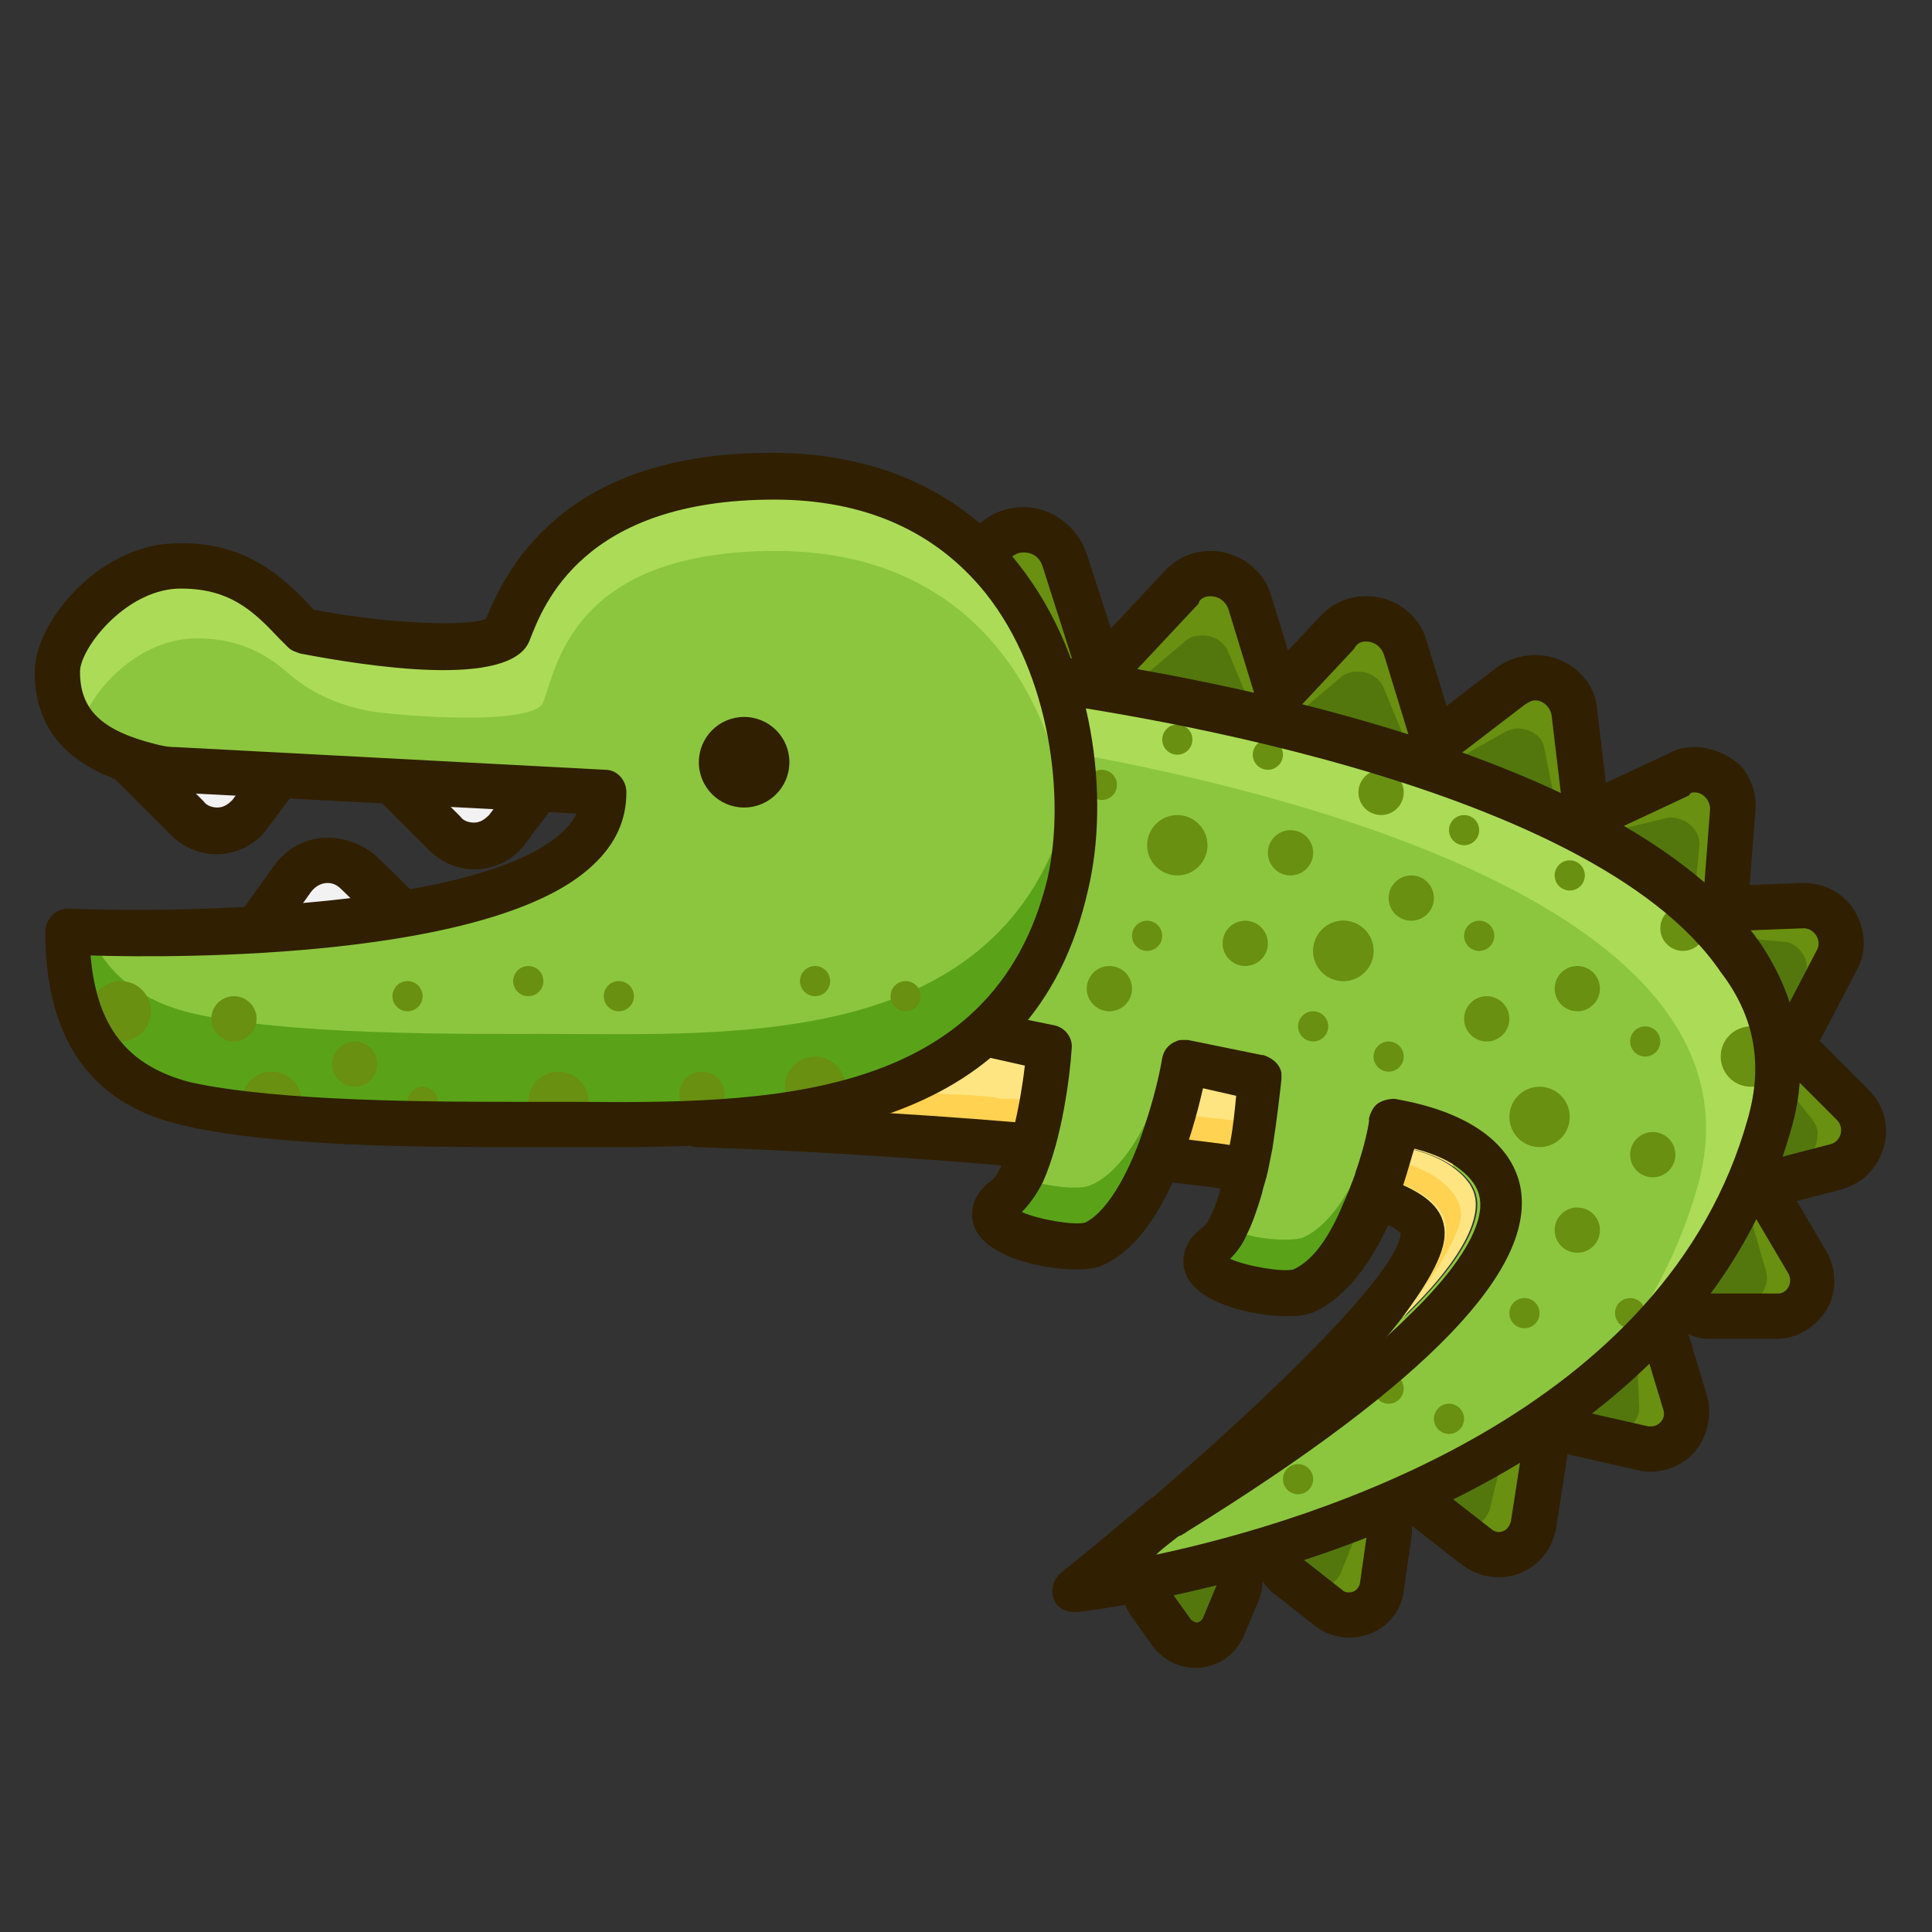 <?xml version="1.0" ?><svg style="enable-background:new 0 0 128 128;" version="1.1" viewBox="0 0 128 128" xml:space="preserve" xmlns="http://www.w3.org/2000/svg" xmlns:xlink="http://www.w3.org/1999/xlink"><rect x="0" y="0" width="128" height="128" fill="#333333" stroke="none"/><style type="text/css">
	.st0{fill:#74CBDE;}
	.st1{fill:#B3F4FB;}
	.st2{fill:#301F00;}
	.st3{fill:#2FB0C1;}
	.st4{fill:#F2F2F2;}
	.st5{fill:#CCCCCC;}
	.st6{fill:#FFFFFF;}
	.st7{fill:#629EE1;}
	.st8{fill:#4180D8;}
	.st9{fill:#FF0013;}
	.st10{fill:#FF4D4D;}
	.st11{fill:#C80004;}
	.st12{fill:#FFD81A;}
	.st13{fill:#FFEA55;}
	.st14{fill:#FFB6C6;}
	.st15{fill:#FF97A9;}
	.st16{fill:#FFD0DC;}
	.st17{fill:#FF7287;}
	.st18{fill:#FDAD4C;}
	.st19{fill:#EB9129;}
	.st20{fill:#C13202;}
	.st21{fill:#CA4508;}
	.st22{fill:#FEC769;}
	.st23{fill:#FFEA9A;}
	.st24{fill:#FFDB69;}
	.st25{fill:#999999;}
	.st26{fill:#808080;}
	.st27{fill:#EBEBEB;}
	.st28{opacity:0.8;fill:#B3B3B3;}
	.st29{fill:#BCBCBC;}
	.st30{fill:#A39095;}
	.st31{fill:#B3B3B3;}
	.st32{fill:#EDFFC5;}
	.st33{fill:#F5FFD9;}
	.st34{opacity:0.8;fill:#FCFFF0;}
	.st35{fill:#8CC63F;}
	.st36{fill:#5AA319;}
	.st37{fill:#ACDC57;}
	.st38{fill:#C69452;}
	.st39{fill:#8A4900;}
	.st40{fill:#B17637;}
	.st41{fill:#E1D6BA;}
	.st42{fill:#CCBB92;}
	.st43{fill:#D8AD68;}
	.st44{fill:#253542;}
	.st45{fill:#2B4753;}
	.st46{fill:#FFA227;}
	.st47{fill:#0F171C;}
	.st48{fill:#FFBBBB;}
	.st49{fill:#A9A69C;}
	.st50{fill:#827E74;}
	.st51{fill:#C0BEB4;}
	.st52{fill:#333333;}
	.st53{fill:#FFE581;}
	.st54{fill:#6F4A38;}
	.st55{fill:#FFF5AE;}
	.st56{fill:#FFD252;}
	.st57{fill:#825C4D;}
	.st58{fill:#C97F4E;}
	.st59{fill:#B86538;}
	.st60{fill:#666666;}
	.st61{fill:#4D4D4D;}
	.st62{fill:#D6925E;}
	.st63{fill:#F9C0A7;}
	.st64{fill:#F7AD90;}
	.st65{fill:#D38F5B;}
	.st66{fill:#CD7C4F;}
	.st67{fill:#C1693E;}
	.st68{fill:#A05B38;}
	.st69{fill:#F1D4A5;}
	.st70{fill:#DD9665;}
	.st71{fill:#E7B777;}
	.st72{fill:#4A290A;}
	.st73{fill:#53770C;}
	.st74{fill:#699010;}
	.st75{fill:#884326;}
	.st76{fill:#F6D5A9;}
	.st77{fill:#F1C087;}
	.st78{fill:#FFD4C5;}
	.st79{fill:#FF9797;}
	.st80{fill:#FF8484;}
	.st81{fill:#FFAAAA;}
	.st82{fill:#7C0000;}
	.st83{fill:#A6B855;}
	.st84{fill:#C3D272;}
	.st85{fill:#7D942D;}
	.st86{fill:#68782F;}
	.st87{fill:#4F5E20;}
	.st88{fill:#81923E;}
	.st89{fill:#EE6B2B;}
	.st90{fill:#D2501E;}
	.st91{fill:#FF6868;}
	.st92{fill:#F85E28;}
	.st93{fill:#D5DAE0;}
	.st94{fill:#BCC4CD;}
	.st95{fill:#FDB62E;}
	.st96{fill:#472D07;}
	.st97{fill:#FC9C1B;}
	.st98{fill:#2D1A03;}
	.st99{fill:#FFFFD5;}
	.st100{fill:#FED041;}
	.st101{fill:#61400B;}
	.st102{fill:#FFFF95;}
	.st103{fill:#D7D3C9;}
	.st104{fill:#E8E3DA;}
	.st105{fill:#DDD6CA;}
	.st106{fill:#9E9992;}
	.st107{fill:#847E77;}
	.st108{fill:#F0EDE7;}
	.st109{fill:#88D3ED;}
	.st110{fill:#68C1E4;}
	.st111{fill:#A8E5F6;}
	.st112{fill:#E6E6E6;}
	.st113{fill:#D6D6D6;}
</style><g id="Fish"/><g id="Chicken"/><g id="Pig"/><g id="Dog"/><g id="Cat"/><g id="Bird"/><g id="Koala"/><g id="Mice"/><g id="Snake"/><g id="Lion"/><g id="Caterpillar"/><g id="Dolphin"/><g id="Penguin"/><g id="Deer"/><g id="Elephant"/><g id="Panda"/><g id="Giraffe"/><g id="Cow"/><g id="Monkey"/><g id="Rabbit"/><g id="Bear"/><g id="Zebra"/><g id="Crab"/><g id="Crocodile"><g id="Scale"><g><path class="st73" d="M79.2,109c-0.6,0-1.2-0.3-1.6-0.8l-1.5-2.1c-0.3-0.4-0.4-1-0.2-1.5s0.7-0.8,1.2-0.9l3.4-0.4     c0.1,0,0.1,0,0.2,0c0.5,0,0.9,0.2,1.2,0.6c0.3,0.4,0.4,1,0.2,1.5l-1,2.4C80.7,108.5,80,109,79.2,109z"/><path class="st73" d="M75.8,104.9c0,0,0.1,0,0.1,0l3-1c0.2-0.1,0.4,0,0.5,0.1c0.1,0.1,0.2,0.3,0.1,0.4l-0.8,2     c-0.1,0.2-0.3,0.4-0.5,0.6c-0.4,0.2-0.8,0.2-1.1,0l-1.5-1.3c-0.1-0.1-0.2-0.3-0.1-0.4C75.5,105.1,75.7,105,75.8,104.9z"/><path class="st2" d="M80.7,104.8l-1,2.4c-0.1,0.2-0.3,0.3-0.4,0.3c-0.1,0-0.3-0.1-0.4-0.2l-1.5-2.1L80.7,104.8 M80.7,101.8     c-0.1,0-0.2,0-0.3,0l-3.4,0.4c-1.1,0.1-2,0.8-2.4,1.8c-0.4,1-0.3,2.1,0.3,3l1.5,2.1c0.7,0.9,1.7,1.4,2.8,1.4     c1.4,0,2.6-0.8,3.2-2.1l1-2.4c0.4-1,0.3-2.1-0.3-3C82.5,102.3,81.6,101.8,80.7,101.8L80.7,101.8z"/></g><g><path class="st74" d="M89.5,107c-0.5,0-1-0.2-1.3-0.5l-2.8-2.2c-0.4-0.3-0.6-0.9-0.6-1.4s0.4-1,0.9-1.2l4.4-1.7     c0.2-0.1,0.4-0.1,0.6-0.1c0.3,0,0.7,0.1,0.9,0.3c0.4,0.3,0.6,0.9,0.6,1.4l-0.5,3.5C91.5,106.2,90.6,107,89.5,107z"/><path class="st73" d="M85.9,102.8c0,0,0.1,0,0.1,0l3-1c0.2-0.1,0.4,0,0.5,0.1c0.1,0.1,0.2,0.3,0.1,0.4l-0.8,2     c-0.1,0.2-0.3,0.4-0.5,0.6c-0.4,0.2-0.8,0.2-1.1,0l-1.5-1.3c-0.1-0.1-0.2-0.3-0.1-0.4C85.7,103,85.8,102.9,85.9,102.8z"/><path class="st2" d="M90.6,101.4l-0.5,3.5c-0.1,0.4-0.4,0.6-0.7,0.6c-0.1,0-0.3,0-0.4-0.1l-2.8-2.2L90.6,101.4 M90.6,98.4     c-0.4,0-0.7,0.1-1.1,0.2l-4.4,1.7c-1,0.4-1.7,1.3-1.9,2.4c-0.2,1.1,0.3,2.1,1.1,2.8l2.8,2.2c0.6,0.5,1.5,0.8,2.3,0.8     c1.8,0,3.4-1.3,3.6-3.1l0.5-3.5c0.2-1.1-0.3-2.1-1.1-2.8C92,98.6,91.3,98.4,90.6,98.4L90.6,98.4z"/></g><g><path class="st74" d="M99.3,103c-0.5,0-1-0.2-1.5-0.5l-3.6-2.8c-0.4-0.3-0.6-0.9-0.6-1.4s0.4-1,0.9-1.2l5.6-2.2     c0.2-0.1,0.4-0.1,0.6-0.1c0.3,0,0.7,0.1,0.9,0.3c0.4,0.3,0.6,0.9,0.6,1.4l-0.7,4.5C101.5,102.2,100.5,103,99.3,103z"/><path class="st73" d="M95,98.9c0,0,0.1-0.1,0.1-0.1l3.4-1.8c0.2-0.1,0.4-0.1,0.6,0c0.2,0.1,0.2,0.3,0.2,0.5l-0.6,2.5     c-0.1,0.3-0.3,0.6-0.5,0.8c-0.4,0.3-1,0.4-1.3,0.2l-2-1.2c-0.2-0.1-0.2-0.3-0.2-0.5C94.8,99.1,94.9,99,95,98.9z"/><path class="st2" d="M100.8,96.3l-0.7,4.5c-0.1,0.4-0.4,0.7-0.8,0.7c-0.2,0-0.4-0.1-0.5-0.2l-3.6-2.8L100.8,96.3 M100.8,93.3     c-0.4,0-0.7,0.1-1.1,0.2l-5.6,2.2c-1,0.4-1.7,1.3-1.9,2.4c-0.2,1.1,0.3,2.1,1.1,2.8l3.6,2.8c0.7,0.5,1.5,0.8,2.4,0.8     c1.9,0,3.5-1.4,3.8-3.3l0.7-4.5c0.2-1.1-0.3-2.1-1.1-2.8C102.2,93.5,101.5,93.3,100.8,93.3L100.8,93.3z"/></g><g><path class="st74" d="M109.4,96c-0.2,0-0.4,0-0.5-0.1l-4.4-1c-0.5-0.1-0.9-0.5-1.1-1s0-1.1,0.3-1.5l4.1-4.4     c0.3-0.3,0.7-0.5,1.1-0.5c0.1,0,0.2,0,0.3,0c0.5,0.1,0.9,0.5,1.1,1l1.3,4.3c0.2,0.7,0.1,1.5-0.4,2.1     C110.9,95.6,110.1,96,109.4,96z"/><path class="st73" d="M104.7,93.2c0,0,0.1-0.1,0.1-0.1l2.8-2.6c0.2-0.2,0.4-0.2,0.6-0.2c0.2,0.1,0.3,0.2,0.3,0.4l0.1,2.6     c0,0.3-0.1,0.6-0.3,0.9c-0.3,0.4-0.8,0.6-1.2,0.5l-2.3-0.6c-0.2-0.1-0.3-0.2-0.3-0.4C104.6,93.5,104.6,93.3,104.7,93.2z"/><path class="st2" d="M108.9,89.1l1.3,4.3c0.2,0.6-0.3,1.1-0.8,1.1c-0.1,0-0.1,0-0.2,0l-4.4-1L108.9,89.1L108.9,89.1z M108.9,86.1     c-0.8,0-1.6,0.3-2.2,1l-4.1,4.4c-0.7,0.8-1,1.9-0.7,2.9c0.3,1,1.2,1.8,2.2,2l4.4,1c0.3,0.1,0.6,0.1,0.9,0.1     c1.2,0,2.4-0.6,3.1-1.6c0.7-1,0.9-2.3,0.6-3.4l-1.3-4.3c-0.3-1-1.2-1.8-2.2-2C109.3,86.1,109.1,86.1,108.9,86.1L108.9,86.1z"/></g><g><path class="st74" d="M113.3,87.2c-0.5,0-1-0.3-1.3-0.7c-0.3-0.5-0.3-1,0-1.5l3-5.2c0.3-0.5,0.8-0.8,1.3-0.8c0,0,0,0,0,0     c0.5,0,1,0.3,1.3,0.7l2.3,3.9c0.4,0.7,0.4,1.6,0,2.4c-0.4,0.7-1.2,1.2-2,1.2C117.8,87.2,113.3,87.2,113.3,87.2z"/><path class="st73" d="M112.1,85.2c0-0.1,0.1-0.1,0.1-0.2l2.7-3.9c0.2-0.2,0.4-0.4,0.7-0.4c0.2,0,0.4,0.2,0.5,0.4l0.9,3.1     c0.1,0.4,0.1,0.8-0.1,1.2c-0.3,0.6-0.8,1-1.4,1l-2.9-0.1c-0.2,0-0.4-0.2-0.5-0.4C112,85.6,112,85.4,112.1,85.2z"/><path class="st2" d="M116.2,80.5l2.3,3.9c0.3,0.6-0.1,1.3-0.7,1.3l-4.5,0L116.2,80.5 M116.2,77.5     C116.2,77.5,116.2,77.5,116.2,77.5c-1.1,0-2.1,0.6-2.6,1.5l-3,5.2c-0.5,0.9-0.5,2.1,0,3c0.5,0.9,1.5,1.5,2.6,1.5c0,0,0,0,0,0     l4.5,0c1.4,0,2.6-0.8,3.3-1.9s0.7-2.7,0-3.9l-2.3-3.9C118.3,78.1,117.3,77.5,116.2,77.5L116.2,77.5z"/></g><g><path class="st74" d="M116.3,78.7c-0.4,0-0.8-0.2-1.1-0.4c-0.4-0.4-0.5-0.9-0.4-1.4l1.8-6.7c0.1-0.5,0.5-0.9,1.1-1.1     c0.1,0,0.3-0.1,0.4-0.1c0.4,0,0.8,0.2,1.1,0.4l3.7,3.7c0.6,0.6,0.9,1.5,0.6,2.4c-0.2,0.9-0.9,1.5-1.8,1.7l-5,1.3     C116.5,78.6,116.4,78.7,116.3,78.7z"/><path class="st73" d="M116,76.9c0-0.1,0-0.1,0-0.2l1-4.6c0.1-0.3,0.2-0.5,0.5-0.6c0.2-0.1,0.5,0,0.6,0.2l2,2.5     c0.2,0.3,0.4,0.7,0.3,1.1c0,0.7-0.4,1.2-0.9,1.4l-2.7,1c-0.2,0.1-0.5,0-0.6-0.2C116.1,77.3,116,77.1,116,76.9z"/><path class="st2" d="M118,70.5l3.7,3.7c0.5,0.5,0.3,1.4-0.4,1.6l-5,1.3L118,70.5 M118,67.5c-0.3,0-0.5,0-0.8,0.1     c-1,0.3-1.8,1.1-2.1,2.1l-1.8,6.7c-0.3,1,0,2.1,0.8,2.9c0.6,0.6,1.3,0.9,2.1,0.9c0.3,0,0.5,0,0.8-0.1l5-1.3     c1.4-0.4,2.4-1.4,2.8-2.8s0-2.8-1-3.8l-3.7-3.7C119.6,67.8,118.8,67.5,118,67.5L118,67.5z"/></g><g><path class="st74" d="M117.9,69c-0.5,0-1-0.3-1.3-0.7l-3.7-5.8c-0.3-0.5-0.3-1-0.1-1.5c0.3-0.5,0.7-0.8,1.3-0.8     c0,0,5.2-0.2,5.2-0.2c1,0,1.8,0.4,2.2,1.2s0.5,1.7,0.1,2.4l-2.4,4.6C119,68.7,118.5,69,117.9,69C118,69,117.9,69,117.9,69z"/><path class="st73" d="M117.2,67.2c0,0-0.1-0.1-0.1-0.1l-2.6-3.9c-0.2-0.2-0.2-0.5-0.1-0.8c0.1-0.2,0.3-0.3,0.6-0.3l3.2,0.3     c0.4,0,0.7,0.2,1,0.5c0.5,0.5,0.6,1.1,0.4,1.6l-1.2,2.6c-0.1,0.2-0.3,0.3-0.6,0.3C117.5,67.5,117.3,67.4,117.2,67.2z"/><path class="st2" d="M119.5,61.5c0.7,0,1.2,0.8,0.9,1.4l-2.4,4.6l-3.7-5.8L119.5,61.5C119.5,61.5,119.5,61.5,119.5,61.5      M119.5,58.5c0,0-0.1,0-0.1,0l-5.2,0.2c-1.1,0-2,0.6-2.5,1.6c-0.5,0.9-0.5,2.1,0.1,3l3.7,5.8c0.5,0.9,1.5,1.4,2.5,1.4     c0,0,0.1,0,0.1,0c1.1,0,2-0.6,2.5-1.6l2.4-4.6c0.7-1.2,0.6-2.7-0.1-3.9C122.2,59.2,120.9,58.5,119.5,58.5L119.5,58.5z"/></g><g><path class="st74" d="M112.8,60.2c-0.3,0-0.6-0.1-0.9-0.3l-5.7-3.9c-0.4-0.3-0.7-0.8-0.6-1.4c0-0.5,0.4-1,0.9-1.2l4.7-2.2     c0.3-0.2,0.7-0.2,1.1-0.2c0.7,0,1.3,0.3,1.8,0.8c0.5,0.5,0.7,1.2,0.6,1.9l-0.4,5.2c0,0.5-0.4,1-0.9,1.2     C113.3,60.2,113.1,60.2,112.8,60.2z"/><path class="st73" d="M111.3,59.4c-0.1,0-0.1-0.1-0.2-0.1l-4.1-3.1c-0.3-0.2-0.4-0.5-0.4-0.7c0-0.3,0.2-0.5,0.5-0.5l3.3-0.8     c0.4-0.1,0.8,0,1.2,0.2c0.6,0.3,1,0.9,1,1.5l-0.3,3.1c0,0.3-0.2,0.5-0.5,0.5C111.8,59.6,111.5,59.6,111.3,59.4z"/><path class="st2" d="M112.3,52.5c0.5,0,1,0.5,1,1.1l-0.4,5.2l-5.7-3.9l4.7-2.2C112,52.5,112.1,52.5,112.3,52.5 M112.3,49.5     c-0.6,0-1.2,0.1-1.7,0.4l-4.7,2.2c-1,0.5-1.6,1.4-1.7,2.5c-0.1,1.1,0.4,2.1,1.3,2.7l5.7,3.9c0.5,0.4,1.1,0.5,1.7,0.5     c0.4,0,0.9-0.1,1.3-0.3c1-0.5,1.6-1.4,1.7-2.5l0.4-5.2c0.1-1.1-0.3-2.2-1-3C114.5,50,113.4,49.5,112.3,49.5L112.3,49.5z"/></g><g><path class="st74" d="M103.6,54.7c-0.2,0-0.4,0-0.6-0.1l-7.2-3c-0.5-0.2-0.8-0.7-0.9-1.2s0.2-1.1,0.6-1.4l4.7-3.6     c0.5-0.3,1-0.5,1.6-0.5c1.3,0,2.4,1,2.6,2.3l0.7,5.8c0.1,0.5-0.2,1.1-0.6,1.4C104.2,54.6,103.9,54.7,103.6,54.7z"/><path class="st73" d="M102,53.3c-0.1,0-0.1,0-0.2-0.1l-4.8-1.8c-0.3-0.1-0.5-0.3-0.6-0.6c-0.1-0.3,0.1-0.5,0.3-0.6l3-1.7     c0.4-0.2,0.8-0.3,1.2-0.2c0.7,0.1,1.3,0.6,1.4,1.2l0.6,3c0.1,0.3-0.1,0.5-0.3,0.6C102.5,53.3,102.3,53.3,102,53.3z"/><path class="st2" d="M101.7,46.4c0.5,0,1,0.4,1.1,1l0.7,5.9l-7.2-3l4.7-3.6C101.3,46.5,101.5,46.4,101.7,46.4 M101.7,43.4     c-0.9,0-1.8,0.3-2.5,0.8l-4.7,3.6c-0.9,0.6-1.3,1.7-1.2,2.8c0.1,1.1,0.8,2,1.8,2.4l7.2,3c0.4,0.2,0.8,0.2,1.2,0.2     c0.6,0,1.3-0.2,1.8-0.6c0.9-0.6,1.3-1.7,1.2-2.8l-0.7-5.9C105.6,44.9,103.8,43.4,101.7,43.4L101.7,43.4z"/></g><g><path class="st74" d="M93.6,51c-0.1,0-0.2,0-0.3,0l-8.3-1.9c-0.5-0.1-0.9-0.5-1.1-1c-0.2-0.5,0-1.1,0.3-1.5l4.4-4.7     c0.5-0.6,1.2-0.9,2-0.9c1.2,0,2.2,0.8,2.6,1.9l1.9,6.2c0.2,0.5,0,1.1-0.3,1.5C94.4,50.8,94,51,93.6,51z"/><path class="st73" d="M91.9,49.2c-0.1,0-0.1,0-0.2,0l-5-0.9c-0.3-0.1-0.6-0.2-0.7-0.5c-0.1-0.2,0-0.5,0.2-0.7l2.6-2.2     c0.3-0.3,0.7-0.4,1.2-0.4c0.7,0,1.3,0.4,1.6,0.9l1.2,2.9c0.1,0.2,0,0.5-0.2,0.7C92.4,49.1,92.2,49.2,91.9,49.2z"/><path class="st2" d="M90.5,42.5c0.5,0,1,0.3,1.2,0.9l1.9,6.2l-8.3-1.9l4.4-4.7C89.9,42.6,90.2,42.5,90.5,42.5 M90.5,39.5     c-1.2,0-2.3,0.5-3.1,1.4l-4.4,4.7c-0.7,0.8-1,1.9-0.7,2.9c0.3,1,1.2,1.8,2.2,2l8.3,1.9c0.2,0,0.4,0.1,0.7,0.1     c0.8,0,1.6-0.3,2.2-1c0.7-0.8,1-1.9,0.7-2.9l-1.9-6.2C94,40.7,92.4,39.5,90.5,39.5L90.5,39.5z"/></g><g><path class="st74" d="M83.3,48c-0.1,0-0.2,0-0.3,0l-8.3-1.9c-0.5-0.1-0.9-0.5-1.1-1c-0.2-0.5,0-1.1,0.3-1.5l4.4-4.7     c0.5-0.6,1.2-0.9,2-0.9c1.2,0,2.2,0.8,2.6,1.9l1.9,6.2c0.2,0.5,0,1.1-0.3,1.5C84.1,47.8,83.7,48,83.3,48z"/><path class="st73" d="M81.6,46.8c-0.1,0-0.1,0-0.2,0l-5-0.9c-0.3-0.1-0.6-0.2-0.7-0.5c-0.1-0.2,0-0.5,0.2-0.7l2.6-2.2     c0.3-0.3,0.7-0.4,1.2-0.4c0.7,0,1.3,0.4,1.6,0.9l1.2,2.9c0.1,0.2,0,0.5-0.2,0.7C82.1,46.8,81.8,46.8,81.6,46.8z"/><path class="st2" d="M80.2,39.5c0.5,0,1,0.3,1.2,0.9l1.9,6.2l-8.3-1.9l4.4-4.7C79.5,39.6,79.9,39.5,80.2,39.5 M80.2,36.5     c-1.2,0-2.3,0.5-3.1,1.4l-4.4,4.7c-0.7,0.8-1,1.9-0.7,2.9c0.3,1,1.2,1.8,2.2,2l8.3,1.9c0.2,0,0.4,0.1,0.7,0.1     c0.8,0,1.6-0.3,2.2-1c0.7-0.8,1-1.9,0.7-2.9l-1.9-6.2C83.7,37.7,82,36.5,80.2,36.5L80.2,36.5z"/></g><g><path class="st74" d="M71.3,46c-0.1,0-0.2,0-0.3,0l-9.4-2.1c-0.5-0.1-0.9-0.5-1.1-1s0-1.1,0.3-1.5l4.9-5.3     c0.5-0.6,1.3-0.9,2.1-0.9c1.3,0,2.4,0.8,2.7,2l2.2,6.9c0.2,0.5,0,1.1-0.3,1.5C72.1,45.8,71.7,46,71.3,46z"/><path class="st2" d="M67.8,36.6c0.6,0,1.1,0.3,1.3,1l2.2,6.9l-9.4-2.1l4.9-5.3C67.1,36.8,67.4,36.6,67.8,36.6 M67.8,33.6     c-1.2,0-2.4,0.5-3.2,1.4l-4.9,5.3c-0.7,0.8-1,1.9-0.7,2.9s1.2,1.8,2.2,2l9.4,2.1c0.2,0,0.4,0.1,0.7,0.1c0.8,0,1.6-0.3,2.2-1     c0.7-0.8,1-1.9,0.7-2.9L72,36.7C71.4,34.9,69.7,33.6,67.8,33.6L67.8,33.6z"/></g></g><g id="Body_23_"><path class="st35" d="M66.3,44.5l-20,30c0,0,1.4,0,3.8,0.2c0.2,0,0.4,0,0.6,0c0.2,0,0.5,0,0.7,0c0.5,0,1,0,1.5,0.1    c0.3,0,0.5,0,0.8,0c0.5,0,0.9,0,1.4,0.1c1.3,0.1,2.7,0.2,4.1,0.3c0.3,0,0.7,0,1,0.1c1,0.1,2,0.1,3.1,0.2c0.3,0,0.6,0,0.9,0.1    c0.6,0,1.2,0.1,1.8,0.1c0.6,0,1.2,0.1,1.8,0.1c0.4,0,0.7,0.1,1.1,0.1c0.6,0,1.2,0.1,1.7,0.2c1.8,0.2,3.7,0.4,5.5,0.6    c0.4,0,0.7,0.1,1.1,0.1c0.5,0.1,1.1,0.1,1.6,0.2c0.4,0,0.7,0.1,1.1,0.1c0.3,0,0.7,0.1,1,0.1c0.3,0,0.7,0.1,1,0.1    c0.1,0,0.2,0,0.3,0.1c0.6,0.1,1.1,0.2,1.6,0.3c0,0,0,0,0.1,0c0.3,0.1,0.6,0.1,0.9,0.2c0.4,0.1,0.9,0.2,1.3,0.2    c1.2,0.2,2.3,0.5,3.3,0.8c0.5,0.1,0.9,0.2,1.3,0.4c0.1,0,0.2,0.1,0.3,0.1c0.3,0.1,0.6,0.2,0.9,0.3c0.1,0,0.3,0.1,0.4,0.2    c0.6,0.3,1.1,0.5,1.4,0.8c0.1,0.1,0.2,0.1,0.2,0.2c0,0,0.1,0.1,0.1,0.1c0,0,0.1,0.1,0.1,0.1c0,0.1,0.1,0.1,0.1,0.2    c0,0.1,0,0.2,0.1,0.2c0,0.1,0,0.3,0,0.5c0,0.1,0,0.2,0,0.3v0c0,0.1,0,0.2-0.1,0.3c0,0.1-0.1,0.3-0.2,0.4c0,0.1-0.1,0.3-0.2,0.5    c-0.2,0.3-0.4,0.7-0.6,1.1c-0.1,0.2-0.2,0.4-0.4,0.6c-0.1,0.2-0.3,0.4-0.5,0.6c-0.4,0.6-0.9,1.2-1.5,1.9c-0.2,0.2-0.4,0.4-0.6,0.7    c-0.4,0.5-0.8,0.9-1.3,1.4c-0.2,0.2-0.5,0.5-0.7,0.7c-0.2,0.2-0.5,0.5-0.7,0.7c0,0,0,0,0,0c0,0,0,0,0,0c-0.9,0.9-1.9,1.9-2.9,2.8    c-2.9,2.8-6,5.5-8.5,7.6c-2.8,2.4-4.9,4-4.9,4s38.6-4.3,46-31C123.9,50.6,66.3,44.5,66.3,44.5z M92.8,78.4    c0.3-0.9,0.5-1.7,0.7-2.3c0.8,0.2,2,0.6,2.8,1.2c0.7,0.5,1.3,1.1,1.5,1.9c0.3,1.1-0.1,3.6-4.8,8.1c1.8-2.4,3-4.5,2.8-5.9    c0,0,0,0,0,0C95.7,80.4,95.2,79.4,92.8,78.4z"/><path class="st53" d="M92.8,78.4c0.3-0.9,0.5-1.7,0.7-2.3c0.8,0.2,2,0.6,2.8,1.2c-0.2-0.6-0.5-1.2-1-1.8c-0.4-0.4-0.9-0.8-1.5-1.2    c-0.7-0.4-1.4-0.8-2.3-1.1c-0.1,0-0.1-0.1-0.2-0.1c-1.9-0.8-4.2-1.4-6.6-2c-0.9-0.2-1.8-0.4-2.7-0.5c-8.5-1.6-17.8-2.1-17.8-2.1    h-12l-1.7,4.7L50,74.7v0c0.2,0,0.4,0,0.6,0c0.2,0,0.5,0,0.7,0c0.5,0,1,0,1.5,0.1c0.3,0,0.5,0,0.8,0c0.5,0,0.9,0,1.4,0.1    c1.3,0.1,2.7,0.2,4.1,0.3c0.3,0,0.7,0,1,0.1c1,0.1,2,0.1,3.1,0.2c0.3,0,0.6,0,0.9,0.1c0.6,0,1.2,0.1,1.8,0.1    c0.6,0,1.2,0.1,1.8,0.1c0.4,0,0.7,0.1,1.1,0.1c0.6,0,1.2,0.1,1.7,0.2c1.8,0.2,3.7,0.4,5.5,0.6c0.4,0,0.7,0.1,1.1,0.1    c0.5,0.1,1.1,0.1,1.6,0.2c0.4,0,0.7,0.1,1.1,0.1c0.3,0,0.7,0.1,1,0.2c0.3,0,0.7,0.1,1,0.1c0.1,0,0.2,0,0.3,0.1    c0.5,0.1,1.1,0.2,1.6,0.3c0,0,0,0,0.1,0c0.3,0.1,0.6,0.1,0.9,0.2c0.4,0.1,0.9,0.2,1.3,0.2c1.2,0.2,2.3,0.5,3.3,0.8    c0.5,0.1,0.9,0.2,1.3,0.4c0.1,0,0.2,0.1,0.3,0.1c0.3,0.1,0.6,0.2,0.9,0.3c0.1,0,0.3,0.1,0.4,0.2c0.3,0.1,0.5,0.2,0.8,0.4    C93.1,80.2,93.2,78.5,92.8,78.4z"/><path class="st56" d="M93.3,76.6C93.3,76.6,93.3,76.6,93.3,76.6c-0.4-0.1-0.8-0.2-1.3-0.4c-1-0.3-2.1-0.5-3.3-0.8    c-0.4-0.1-0.9-0.2-1.3-0.2c-0.3,0-0.6-0.1-0.9-0.2c0,0-0.1,0-0.1,0c-0.5-0.1-1.1-0.2-1.6-0.3c-0.1,0-0.2,0-0.3-0.1    c-0.3,0-0.7-0.1-1-0.1c-0.3-0.1-0.7-0.1-1-0.2c-0.4,0-0.7-0.1-1.1-0.1c-0.5-0.1-1.1-0.1-1.6-0.2c-0.3,0-0.7-0.1-1.1-0.1    c-1.8-0.2-3.7-0.4-5.5-0.6c-0.6-0.1-1.2-0.1-1.7-0.2c-0.4,0-0.7-0.1-1.1-0.1c-0.6,0-1.2-0.1-1.8-0.1c-0.6,0-1.2-0.1-1.8-0.1    c-0.3,0-0.6,0-0.9-0.1c-1-0.1-2.1-0.2-3.1-0.2c-0.3,0-0.7-0.1-1-0.1c-1.5-0.1-2.9-0.2-4.1-0.3c-0.5,0-1-0.1-1.4-0.1    c-0.3,0-0.5,0-0.8,0c-0.5,0-1,0-1.5-0.1c-0.2,0-0.5,0-0.7,0c-0.2,0-0.4,0-0.6,0v0l0.5-1.5l0.8-2.1h-1.7l-1.7,4.7L50,74.7v0    c0.2,0,0.4,0,0.6,0c0.2,0,0.5,0,0.7,0c0.5,0,1,0,1.5,0.1c0.3,0,0.5,0,0.8,0c0.5,0,0.9,0,1.4,0.1c1.3,0.1,2.7,0.2,4.1,0.3    c0.3,0,0.7,0,1,0.1c1,0.1,2,0.1,3.1,0.2c0.3,0,0.6,0,0.9,0.1c0.6,0,1.2,0.1,1.8,0.1c0.6,0,1.2,0.1,1.8,0.1c0.4,0,0.7,0.1,1.1,0.1    c0.6,0,1.2,0.1,1.7,0.2c1.8,0.2,3.7,0.4,5.5,0.6c0.4,0,0.7,0.1,1.1,0.1c0.5,0.1,1.1,0.1,1.6,0.2c0.4,0,0.7,0.1,1.1,0.1    c0.3,0,0.7,0.1,1,0.2c0.3,0,0.7,0.1,1,0.1c0.1,0,0.2,0,0.3,0.1c0.5,0.1,1.1,0.2,1.6,0.3c0,0,0,0,0.1,0c0.3,0.1,0.6,0.1,0.9,0.2    c0.4,0.1,0.9,0.2,1.3,0.2c1.2,0.2,2.3,0.5,3.3,0.8c0.5,0.1,0.9,0.2,1.3,0.4c0.1,0,0.2,0.1,0.3,0.1c0.3,0.1,0.6,0.2,0.9,0.3    c0.1,0,0.3,0.1,0.4,0.2c0.3,0.1,0.5,0.2,0.8,0.4c0,0,0.1-1.6-0.3-1.8C93,77.7,93.2,77.1,93.3,76.6z"/><path class="st37" d="M66.3,44.5l-2.8,4.2c10,1.3,54.9,8.5,49,29.8c-1.7,6.1-5,11.1-9.2,15c6.3-4.5,11.6-10.7,13.9-19    C123.9,50.6,66.3,44.5,66.3,44.5z"/><path class="st37" d="M71.3,105.5C71.3,105.5,71.3,105.5,71.3,105.5c0.4-0.3,0.7-0.5,1-0.8C71.6,105.2,71.3,105.5,71.3,105.5z"/><g><circle class="st74" cx="108" cy="87" r="1"/><circle class="st74" cx="92" cy="92" r="1"/><circle class="st74" cx="73" cy="52" r="1"/><circle class="st74" cx="91.5" cy="52.5" r="1.5"/><circle class="st74" cx="116" cy="70" r="2"/><circle class="st74" cx="111.5" cy="61.5" r="1.5"/><circle class="st74" cx="84" cy="50" r="1"/><circle class="st74" cx="89" cy="63" r="2"/><circle class="st74" cx="78" cy="56" r="2"/><circle class="st74" cx="89" cy="63" r="2"/><circle class="st74" cx="102" cy="74" r="2"/><circle class="st74" cx="93.5" cy="59.5" r="1.5"/><circle class="st74" cx="98" cy="62" r="1"/><circle class="st74" cx="104" cy="58" r="1"/><circle class="st74" cx="76" cy="62" r="1"/><circle class="st74" cx="101" cy="87" r="1"/><circle class="st74" cx="96" cy="94" r="1"/><circle class="st74" cx="86" cy="98" r="1"/><circle class="st74" cx="109" cy="69" r="1"/><circle class="st74" cx="78" cy="49" r="1"/><circle class="st74" cx="97" cy="55" r="1"/><circle class="st74" cx="85.5" cy="56.5" r="1.5"/><circle class="st74" cx="82.5" cy="62.5" r="1.5"/><circle class="st74" cx="98.5" cy="67.5" r="1.5"/><circle class="st74" cx="104.5" cy="65.5" r="1.5"/><circle class="st74" cx="109.5" cy="76.5" r="1.5"/><circle class="st74" cx="104.5" cy="81.5" r="1.5"/></g><path class="st2" d="M84.2,76.2c-0.1,0.5-0.2,1-0.3,1.5c0.3,0.1,0.6,0.1,0.9,0.2c0.4,0.1,0.9,0.2,1.3,0.2c1.2,0.2,2.3,0.5,3.3,0.8    c0.2-0.5,0.4-1,0.5-1.4C88.4,77,86.6,76.6,84.2,76.2z M116.7,62.6C106.3,47.4,68,43.2,66.4,43c-0.6-0.1-1.1,0.2-1.4,0.7l-20,30    c-0.3,0.5-0.3,1-0.1,1.5c0.3,0.5,0.7,0.8,1.3,0.8c12.1,0.4,25.1,1.5,34.4,2.7c1,0.2,2,0.3,3,0.5c2.1,0.3,3.9,0.7,5.3,1    c1.2,0.3,2.2,0.6,2.9,0.9c0.5,0.2,0.8,0.4,1,0.6c-0.1,2.4-7.7,10-16.3,17.4c0,0,0,0,0,0c-0.1,0.1-0.3,0.2-0.4,0.3    c-1.9,1.6-3.8,3.2-5.8,4.8c-0.5,0.4-0.7,1.1-0.5,1.7c0.2,0.6,0.8,0.9,1.4,0.9c0.1,0,0.1,0,0.2,0c1.6-0.2,39.7-4.7,47.3-32.1    C119.9,70.5,119.2,66.4,116.7,62.6z M115.8,74.1c-5.4,19.4-28.4,26.6-39.2,28.9c0.5-0.5,1.1-0.9,1.7-1.4c5-4.2,11.1-9.8,14.6-14.3    c0,0,0,0,0,0c1.8-2.4,3-4.5,2.8-5.9c0,0,0,0,0,0c-0.1-0.9-0.6-2-3-3c-0.8-0.3-1.7-0.6-2.9-0.9c-1.5-0.4-3.4-0.8-5.7-1.2    c-0.9-0.2-1.9-0.3-3-0.5c-3-0.4-6.6-0.8-11-1.2c-7.5-0.7-15.1-1.1-19.7-1.3c-0.6,0-1.1-0.1-1.6-0.1l18-27    c5.9,0.7,38.5,5.4,47.2,18.2C116.3,67.4,116.8,70.6,115.8,74.1z"/><path class="st53" d="M92.9,87.3c1.8-2.4,3-4.5,2.8-5.9c0,0,0,0,0,0c-0.1-0.9-0.6-2-3-3c0.3-0.9,0.5-1.7,0.7-2.3    c0.8,0.2,2,0.6,2.8,1.2c0.7,0.5,1.3,1.1,1.5,1.9C98,80.3,97.6,82.8,92.9,87.3z"/><path class="st56" d="M95.8,81.3C95.8,81.3,95.8,81.3,95.8,81.3c0.1,1.4-0.9,3.4-2.7,5.7c1.8-2.3,3.8-5.3,3.7-6.7c0,0,0,0,0,0    c-0.1-0.9-0.9-2.3-3.6-3.2c-0.1,0.4-0.2,0.8-0.4,1.3C95.2,79.4,95.7,80.4,95.8,81.3z"/><g><path class="st35" d="M78.3,70.5c0,0-1.7,10.1-6,12c-1.5,0.7-9-0.9-6-3c2.3-1.7,3-10,3-10s1.8-5.3,1.7-5c-0.1,0.3,7,2,7,2     L78.3,70.5z"/><path class="st36" d="M78.3,70.5c0,0-1.7,10.1-6,12c-1.5,0.7-9-0.9-6-3c0.4-0.3,0.8-0.9,1.1-1.5c0.5,0.2,0.9,0.3,1.5,0.4     c1.4,0.3,2.8,0.4,3.4,0.1c1.4-0.6,2.6-2.2,3.5-3.9c0.9-1.8,1.5-3.9,2-5.4C77.8,69,78,69,78.2,69L78.3,70.5z"/><path class="st35" d="M92.3,74.5c0,0-1.7,9.1-6,11c-1.5,0.7-9-0.9-6-3c2.3-1.7,3-11,3-11l0.7-4l8,2L92.3,74.5z"/><path class="st36" d="M92.3,74c0,0-1.7,10.1-6,12c-1.5,0.7-9-0.9-6-3c0.4-0.3,0.8-0.8,1.1-1.5c0.4,0.1,0.8,0.3,1.2,0.3     c1.5,0.4,3.1,0.4,3.7,0.2c1.4-0.6,2.6-2.2,3.5-4c0.8-1.6,1.4-3.4,1.8-4.8c0.2-0.1,0.4-0.2,0.7-0.2L92.3,74z"/><g><circle class="st74" cx="92" cy="70" r="1"/><circle class="st74" cx="87" cy="68" r="1"/><circle class="st74" cx="73.5" cy="65.5" r="1.5"/></g><path class="st2" d="M100.7,78.5c-1.1-4.8-8-5.6-8.3-5.7c-0.4,0-0.8,0.1-1.1,0.3c-0.3,0.2-0.5,0.6-0.6,1c0,0.1,0,0.1,0,0.2     c-0.1,0.7-0.4,1.9-0.8,3.1c-0.1,0.2-0.1,0.4-0.2,0.6c-0.1,0.3-0.2,0.5-0.3,0.8c-0.2,0.5-0.4,0.9-0.6,1.4C88,82,87,83.5,85.7,84.1     c-0.7,0.2-3.1-0.2-4.2-0.7c0.4-0.4,0.8-0.9,1.1-1.6c0.4-0.8,0.7-1.7,1-2.7c0.1-0.5,0.3-1,0.4-1.5c0.1-0.5,0.2-1,0.3-1.5     c0.3-1.9,0.5-3.7,0.6-4.6c0-0.1,0-0.3,0-0.4c-0.1-0.6-0.6-1-1.2-1.2l0,0l-0.1,0c0,0,0,0,0,0c0,0,0,0,0,0l-4.9-1l0,0c0,0,0,0,0,0     c-0.1,0-0.2,0-0.3,0c-0.2,0-0.3,0-0.5,0.1c-0.5,0.2-0.8,0.6-0.9,1.1c-0.2,1.2-0.6,2.8-1.1,4.3c-0.9,2.9-2.4,5.8-4,6.6     c-0.7,0.2-3.1-0.2-4.2-0.7c0.5-0.5,1-1.2,1.4-2c1.3-2.9,1.8-7.2,1.9-8.8c0.1-0.8-0.5-1.5-1.3-1.6l0,0l-4.9-1l-0.9,2.8l4,0.9     c-0.4,3.4-1.3,6.9-2.2,7.6c-1.5,1.1-1.5,2.5-1,3.4c1,1.7,4.3,2.5,6.6,2.5c0.8,0,1.4-0.1,1.8-0.3c4-1.8,5.9-8.6,6.6-11.7l2.2,0.5     c-0.1,1-0.2,2.1-0.4,3.1c-0.1,0.5-0.2,1-0.3,1.5c0,0,0,0,0,0c-0.1,0.5-0.2,1-0.3,1.5c-0.4,1.3-0.8,2.3-1.2,2.6     c-1.5,1.1-1.5,2.5-1,3.4c1,1.7,4.3,2.5,6.6,2.5c0.8,0,1.4-0.1,1.8-0.3c2.2-1,3.8-3.4,4.9-5.8c0.2-0.4,0.4-0.9,0.5-1.3     c0.2-0.5,0.4-1,0.5-1.4c0.3-0.9,0.5-1.7,0.7-2.3c0.8,0.2,2,0.6,2.8,1.2c0.7,0.5,1.3,1.1,1.5,1.9c0.3,1.1-0.1,3.6-4.8,8.1     c0,0,0,0,0,0c-1.9,1.9-4.6,4-8.3,6.6c-2.3,1.6-5,3.4-8.1,5.3c0,0,0,0,0,0c-0.1,0.1-0.3,0.2-0.4,0.3c-0.4,0.5-0.5,1.2-0.1,1.7     c0,0.1,0.1,0.1,0.1,0.2c0.3,0.3,0.7,0.5,1.1,0.5c0.3,0,0.5-0.1,0.8-0.2c0.1-0.1,0.2-0.1,0.3-0.2C94.6,91.6,101.9,84,100.7,78.5z"/></g></g><g id="Head_31_"><g id="Teeth_1_"><g><path class="st4" d="M14.3,55c-0.7,0-1.4-0.3-2-0.8l-4.6-4.6c-0.4-0.4-0.6-1.1-0.3-1.6S8.2,47,8.8,47h9.9c0.6,0,1.1,0.3,1.3,0.8      s0.2,1.1-0.1,1.6l-3.4,4.5C16.1,54.6,15.2,55,14.3,55L14.3,55z"/><path class="st2" d="M18.7,48.5L18.7,48.5 M18.7,48.5L15.4,53c-0.3,0.3-0.6,0.5-1,0.5c-0.3,0-0.7-0.1-0.9-0.4l-4.6-4.6H18.7       M18.8,45.5L18.8,45.5H8.8c-1.2,0-2.3,0.7-2.8,1.9c-0.5,1.1-0.2,2.4,0.7,3.3l4.6,4.6c0.8,0.8,1.9,1.3,3,1.3      c1.3,0,2.6-0.6,3.4-1.7l3.3-4.4c0.4-0.5,0.7-1.2,0.7-1.9C21.8,46.8,20.4,45.5,18.8,45.5L18.8,45.5z"/></g><g><path class="st4" d="M16.8,65.8c-0.5,0-1-0.3-1.3-0.7c-0.3-0.5-0.3-1.2,0.1-1.7l3.8-5.3c0.5-0.7,1.4-1.1,2.3-1.1      c0.7,0,1.4,0.3,1.9,0.8l4,3.9c0.4,0.4,0.6,1,0.4,1.5c-0.2,0.5-0.6,0.9-1.2,1L17,65.8C17,65.8,16.9,65.8,16.8,65.8z"/><path class="st2" d="M21.7,58.5c0.3,0,0.6,0.1,0.9,0.4l4,3.9l-9.8,1.6l3.8-5.3C20.9,58.7,21.3,58.5,21.7,58.5 M21.7,55.5      c-1.4,0-2.7,0.7-3.5,1.8l-3.8,5.3c-0.7,1-0.8,2.3-0.1,3.3c0.6,0.9,1.5,1.4,2.6,1.4c0.2,0,0.3,0,0.5,0l9.8-1.6      c1.1-0.2,2-1,2.4-2.1s0-2.3-0.8-3.1l-4-3.9C23.9,55.9,22.8,55.5,21.7,55.5L21.7,55.5z"/></g><g><path class="st4" d="M31.4,56c-0.7,0-1.4-0.3-2-0.8l-4.6-4.6c-0.4-0.4-0.6-1.1-0.3-1.6s0.8-0.9,1.4-0.9h9.9      c0.6,0,1.1,0.3,1.3,0.8s0.2,1.1-0.1,1.6l-3.4,4.5C33.1,55.6,32.2,56,31.4,56L31.4,56z"/><path class="st2" d="M35.8,49.5L35.8,49.5 M35.8,49.5L32.4,54c-0.3,0.3-0.6,0.5-1,0.5c-0.3,0-0.7-0.1-0.9-0.4l-4.6-4.6H35.8       M35.8,46.5L35.8,46.5h-9.9c-1.2,0-2.3,0.7-2.8,1.9c-0.5,1.1-0.2,2.4,0.7,3.3l4.6,4.6c0.8,0.8,1.9,1.3,3,1.3      c1.3,0,2.6-0.6,3.4-1.7l3.3-4.4c0.4-0.5,0.7-1.2,0.7-1.9C38.8,47.8,37.4,46.5,35.8,46.5L35.8,46.5z"/></g></g><path class="st35" d="M51.3,31.5c-13.7,0-16.7,7.8-17.6,10.3c-0.6,1.7-8.4,1-13.5,0c-1.9-1.9-3.9-4.5-8.5-4.3    c-4.3,0.2-7.8,4.6-7.8,7c0,3.8,2.6,5.4,6.1,6.3c0.6,0.1,1.2,0.2,1.7,0.2L40,52.5c0,10.8-35.5,9.2-35.5,9.2c0,5.5,1.8,9.9,7.8,11.4    c6.4,1.6,17.9,1.4,23.4,1.4c12.9,0,31,1.2,35-16C72.9,49.7,69.5,31.5,51.3,31.5z"/><path class="st36" d="M71,52.5c-4,17.2-22.2,16-35,16c-5.5,0-17,0.1-23.4-1.4c-3.6-0.9-5.6-2.8-6.7-5.3c-0.8,0-1.3,0-1.3,0    c0,5.5,1.8,9.9,7.8,11.4c6.4,1.6,17.9,1.4,23.4,1.4c12.9,0,31,1.2,35-16c0.5-2,0.7-4.6,0.4-7.2C71.2,51.7,71.1,52.1,71,52.5z"/><path class="st37" d="M12.7,42.3c3-0.1,4.9,1,6.4,2.3c1.7,1.5,3.8,2.3,6,2.6c4.5,0.5,10.5,0.6,10.9-0.7c0.9-2.4,2-10,15.4-10    c14.6,0,19.5,12,19.6,21.1c1.6-9-2.1-26.1-19.7-26.1c-13.7,0-16.7,7.8-17.6,10.3c-0.6,1.7-8.4,1-13.5,0c-1.9-1.9-3.9-4.5-8.5-4.3    c-4.3,0.2-7.8,4.6-7.8,7c0,1.7,0.5,2.9,1.4,3.9C5.8,46,8.9,42.5,12.7,42.3z"/><g id="Pattern"><circle class="st74" cx="8" cy="67" r="2"/><circle class="st74" cx="18" cy="73" r="2"/><circle class="st74" cx="23.5" cy="70.5" r="1.5"/><circle class="st74" cx="28" cy="73" r="1"/><circle class="st74" cx="27" cy="66" r="1"/><circle class="st74" cx="15.5" cy="67.5" r="1.5"/><circle class="st74" cx="41" cy="66" r="1"/><circle class="st74" cx="37" cy="73" r="2"/><circle class="st74" cx="35" cy="65" r="1"/><circle class="st74" cx="46.5" cy="72.5" r="1.5"/><circle class="st74" cx="60" cy="66" r="1"/><circle class="st74" cx="54" cy="72" r="2"/><circle class="st74" cx="54" cy="65" r="1"/></g><path class="st2" d="M40.5,76c-0.8,0-1.7,0-2.5,0c-0.8,0-1.6,0-2.3,0l-1.3,0c-6.1,0-16.4,0-22.5-1.5C6,73.1,3,68.8,3,61.7    c0-0.4,0.2-0.8,0.5-1.1c0.3-0.3,0.7-0.4,1.1-0.4c7.3,0.3,27.3,0,32.7-5.1c0.4-0.4,0.7-0.8,0.9-1.2l-26.7-1.4c-0.7,0-1.4-0.1-2-0.3    c-3.1-0.8-7.2-2.5-7.2-7.7c0-3.2,4.1-8.3,9.2-8.5c4.8-0.2,7.3,2.3,9.1,4.2c0.1,0.1,0.2,0.2,0.2,0.2c5.3,1,10.3,1.1,11.4,0.6    c2.9-7.3,9.3-11,18.9-11c6.9,0,12.6,2.5,16.4,7.4c5.1,6.5,6,15.6,4.6,21.5C68.5,75.1,52.9,76,40.5,76z M35.8,73c0.8,0,1.5,0,2.3,0    c12.4,0.1,27.7,0.1,31.3-14.8c1.2-5.3,0.2-13.5-4.1-18.9c-3.3-4.1-8-6.2-14-6.2c-12.7,0-15.3,7-16.2,9.3c-1.2,3.3-11,1.7-15.2,0.9    c-0.3-0.1-0.6-0.2-0.8-0.4c-0.2-0.2-0.4-0.4-0.6-0.6c-1.7-1.8-3.3-3.4-6.8-3.3c-3.5,0.2-6.4,4-6.4,5.5c0,2.5,1.4,3.9,5,4.8    c0.4,0.1,0.8,0.2,1.4,0.2L40.1,51c0.8,0,1.4,0.7,1.4,1.5c0,1.8-0.7,3.4-2.2,4.8c-6.5,6.2-27.3,6.2-33.3,6c0.4,4.7,2.4,7.3,6.6,8.4    C18.5,73,28.9,73,34.5,73L35.8,73z"/><circle class="st2" cx="49.3" cy="50.5" id="Eye_1_" r="3"/></g></g><g id="Frog"/><g id="Owl"/><g id="Layer_28"/><g id="Octopus"/><g id="Turtle"/><g id="Squirrel"/><g id="Duck"/><g id="Squid"/><g id="Unicorn"/><g id="Parrot"/><g id="Layer_36"/><g id="Cockroach"/><g id="Gorilla"/><g id="Tiger"/><g id="Goat"/><g id="Whale"/></svg>